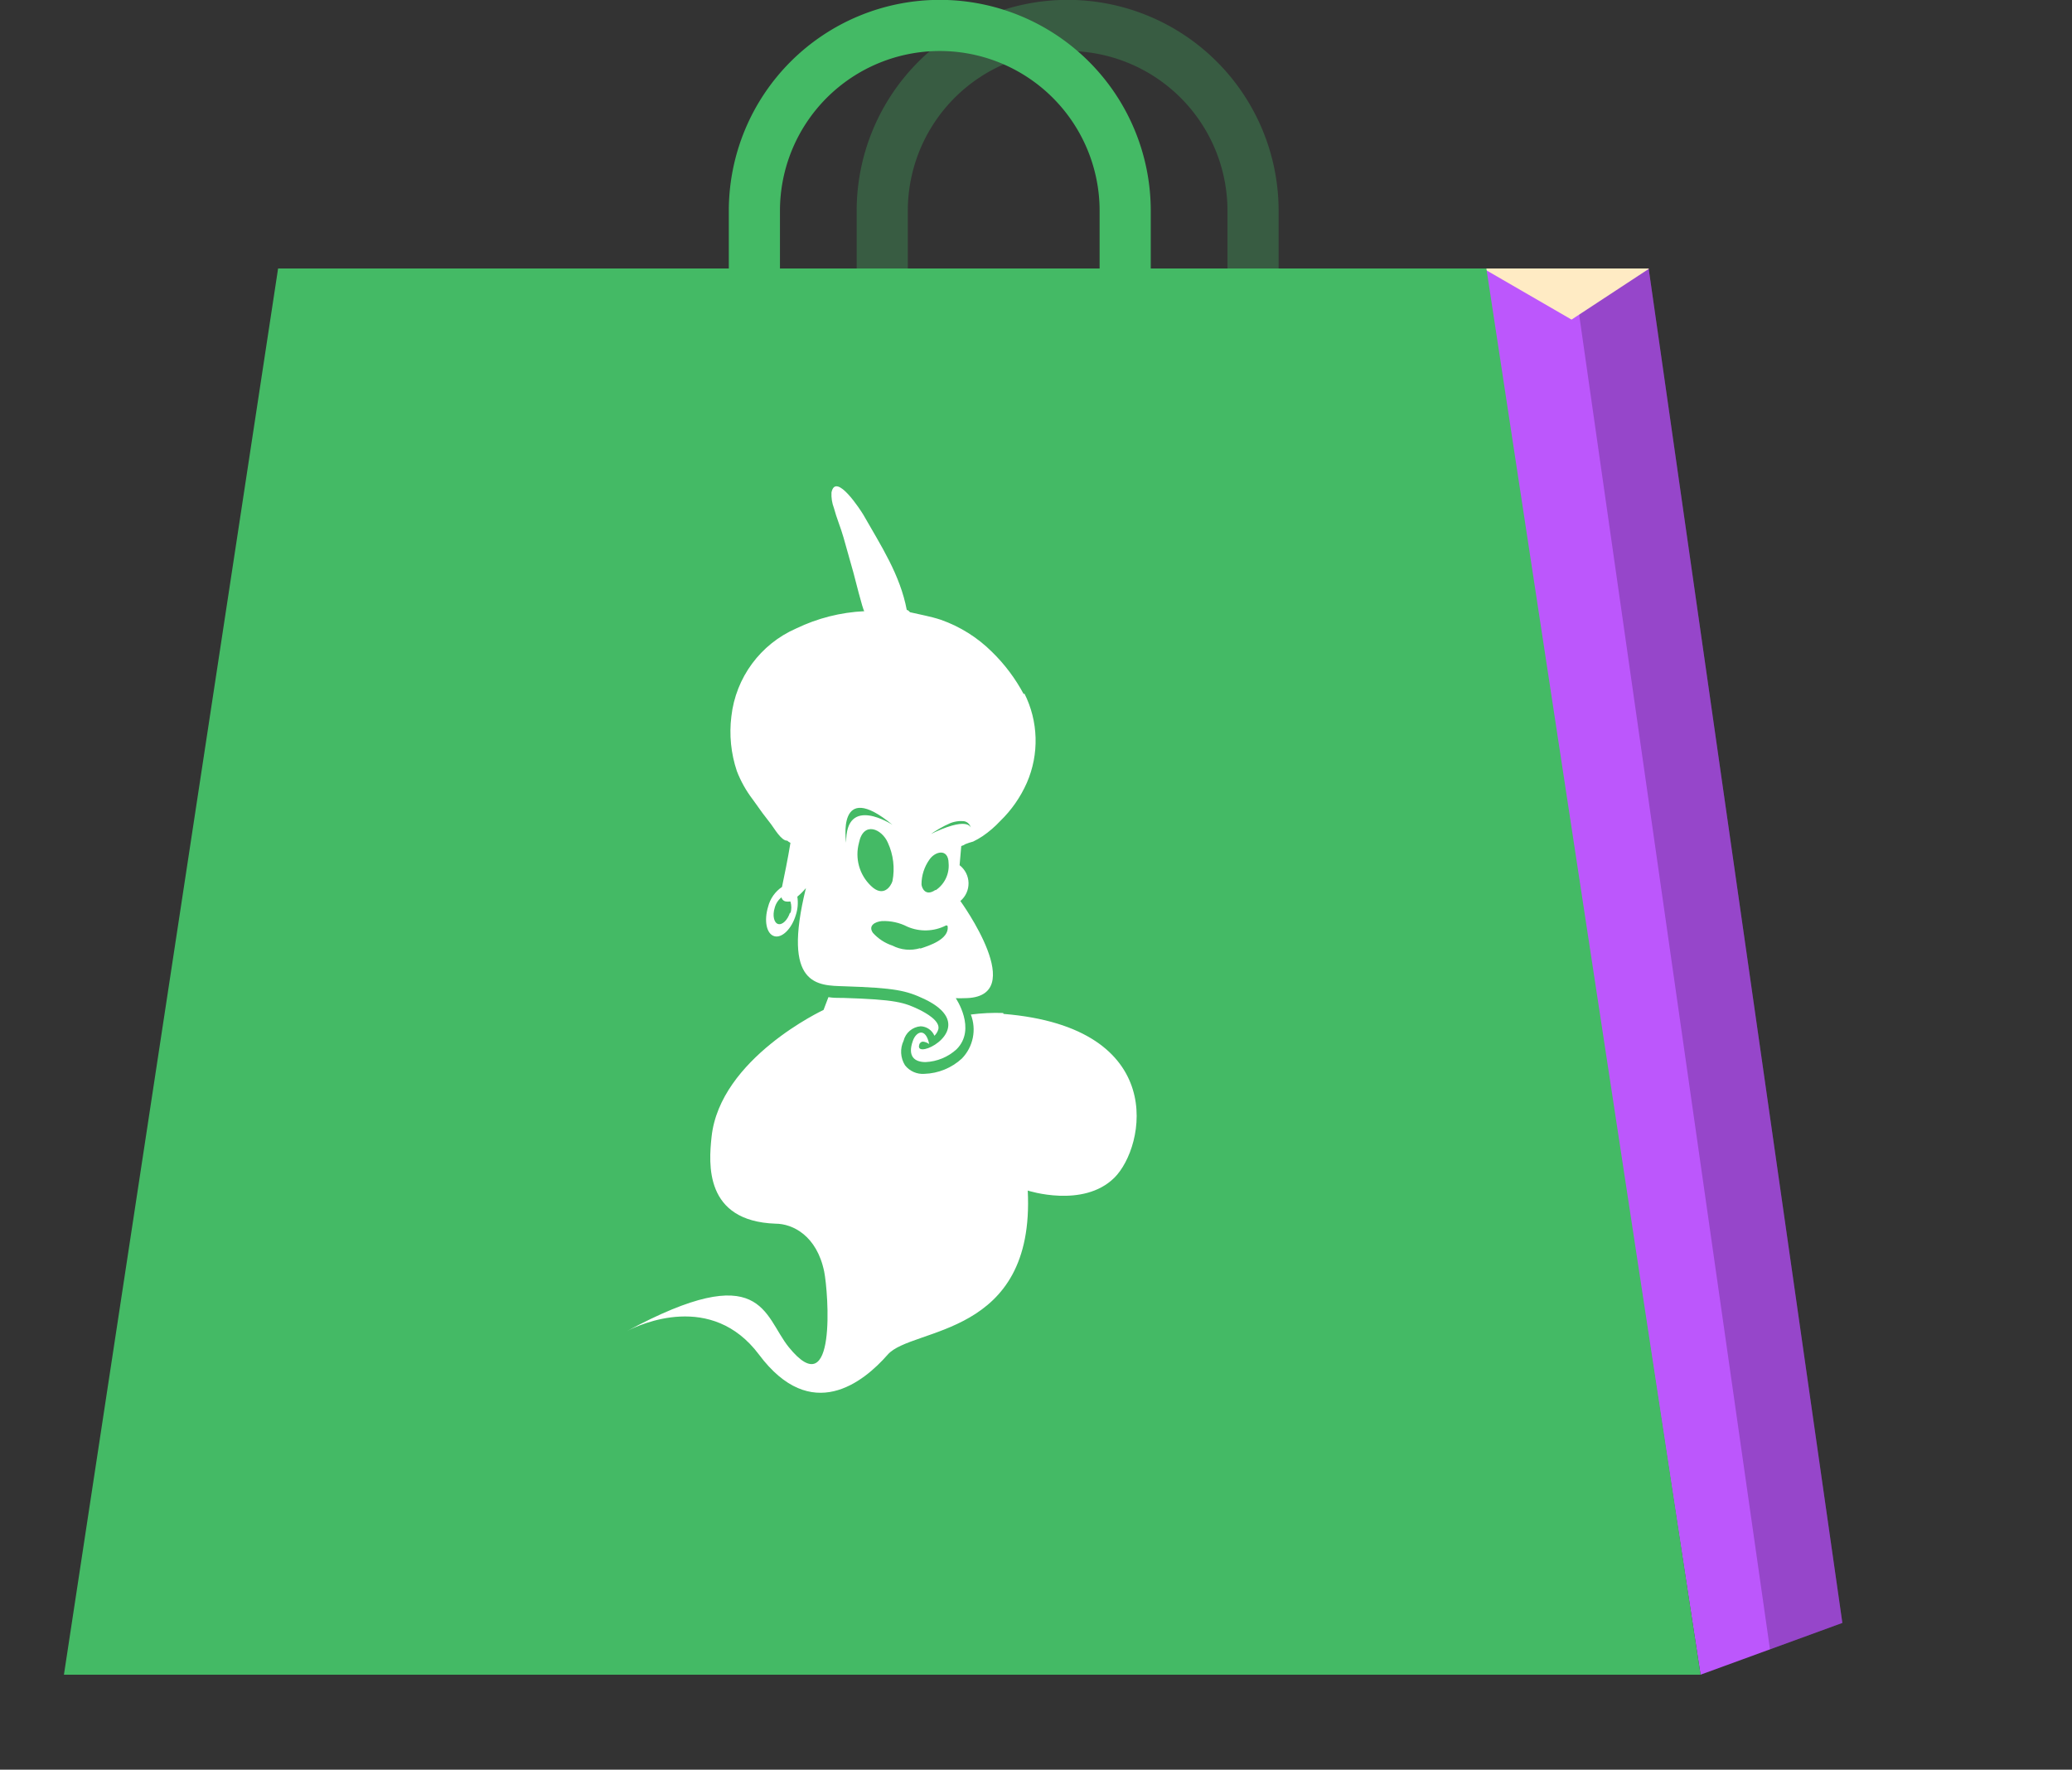 <svg xmlns="http://www.w3.org/2000/svg" xmlns:xlink="http://www.w3.org/1999/xlink" viewBox="0 0 162.05 138.43"><rect x="0" y="0" width="162.05" height="138.43" fill="#333333" stroke="none"/><defs><style>.cls-1,.cls-2,.cls-3,.cls-4{fill:none;}.cls-1{clip-rule:evenodd;}.cls-3,.cls-4{stroke:#44ba65;stroke-miterlimit:10;stroke-width:4px;}.cls-3{opacity:0.3;}.cls-5{clip-path:url(#clip-path);}.cls-6{clip-path:url(#clip-path-2);}.cls-7{isolation:isolate;}.cls-8{clip-path:url(#clip-path-3);}.cls-9{clip-path:url(#clip-path-4);}.cls-10{fill:#bc57fc;}.cls-11{clip-path:url(#clip-path-5);}.cls-12{opacity:0.2;}.cls-13{clip-path:url(#clip-path-7);}.cls-14{fill:#ffebc4;}.cls-15{clip-path:url(#clip-path-9);}.cls-16{fill:#44ba65;}.cls-17{clip-path:url(#clip-path-11);}.cls-18{fill:#fff;}.cls-19{clip-path:url(#clip-path-13);}</style><clipPath id="clip-path" transform="translate(-114 -162)"><polygon class="cls-1" points="230.06 183 242.94 183 258.09 288.95 247 293 230.06 183"/></clipPath><clipPath id="clip-path-2" transform="translate(-114 -162)"><rect class="cls-2" width="375" height="667"/></clipPath><clipPath id="clip-path-3" transform="translate(-114 -162)"><rect class="cls-2" x="225" y="174" width="47" height="124"/></clipPath><clipPath id="clip-path-4" transform="translate(-114 -162)"><rect class="cls-2" x="230" y="183" width="29" height="110"/></clipPath><clipPath id="clip-path-5" transform="translate(-114 -162)"><polygon class="cls-1" points="237.08 183.64 253.06 295.43 271.05 293.38 245.39 174.22 237.08 183.64"/></clipPath><clipPath id="clip-path-7" transform="translate(-114 -162)"><polygon class="cls-1" points="230 183 243 183 236.91 187 230 183"/></clipPath><clipPath id="clip-path-9" transform="translate(-114 -162)"><polygon class="cls-1" points="135.75 183 230.25 183 247 293 119 293 135.75 183"/></clipPath><clipPath id="clip-path-11" transform="translate(-114 -162)"><path class="cls-1" d="M192.46,241.24a15.38,15.38,0,0,0-2.53.12,3.26,3.26,0,0,1-.7,3.44A4.54,4.54,0,0,1,186.3,246a1.76,1.76,0,0,1-1.52-.67,2,2,0,0,1-.11-1.92,1.49,1.49,0,0,1,1.33-1.13,1.21,1.21,0,0,1,1.08.74,1.12,1.12,0,0,0,.31-.52c.14-.66-1-1.27-1.45-1.5-1.24-.6-1.88-.81-6-.94h-.15c-.3,0-.64,0-1-.06l-.38,1s-8.11,3.78-8.76,9.94c-.22,2.08-.58,6.58,5,6.78,1.34,0,3.23.93,3.81,3.75.32,1.6,1,10.56-2.77,5.91-2-2.48-2-7-12.67-1.25,1.05-.55,6.64-3.11,10.34,1.83,4.09,5.47,8.17,2.17,10.07,0s11.53-1.3,10.95-12.83c0,0,4.33,1.41,6.77-1s4.3-11.76-8.67-12.82"/></clipPath><clipPath id="clip-path-13" transform="translate(-114 -162)"><path class="cls-1" d="M194.07,216.31a13.47,13.47,0,0,0-2.49-3.32,10.71,10.71,0,0,0-4-2.51c-.78-.26-1.61-.4-2.41-.59a.88.88,0,0,0-.19-.17l-.06,0c-.52-2.75-2-5-3.39-7.44-.2-.34-2.17-3.4-2.5-1.76a3,3,0,0,0,.19,1.22c.21.79.53,1.52.75,2.3l.78,2.77c.06.2.75,3,.85,3a13.78,13.78,0,0,0-5.33,1.35,8.55,8.55,0,0,0-5.07,6.88,9.7,9.7,0,0,0,.43,4.28,9,9,0,0,0,1.23,2.2l.13.18q.63.91,1.32,1.78c.23.3.81,1.31,1.26,1.28h0a1,1,0,0,0,.25.17c-.2,1.25-.5,2.67-.66,3.45a2.66,2.66,0,0,0-1.09,1.56c-.33,1.09-.12,2.11.48,2.29s1.36-.56,1.69-1.65a3.11,3.11,0,0,0,.12-1.44,5,5,0,0,0,.67-.67c-1.9,7.72.93,7.61,3,7.68,4,.13,4.84.33,6.27,1,3.77,1.81.83,3.93-.14,3.93-.22,0-.34-.1-.27-.34a.31.31,0,0,1,.31-.26,1,1,0,0,1,.47.19c-.13-.64-.38-.9-.63-.9s-.52.27-.65.66c-.43,1.21.14,1.65,1,1.65a3.85,3.85,0,0,0,2.42-1c1.59-1.59-.06-4-.06-4a6.46,6.46,0,0,0,.67,0c5.21,0-.31-7.6-.31-7.6a1.8,1.8,0,0,0-.06-2.8l.13-1.5a1.06,1.06,0,0,0,.32-.15,5.54,5.54,0,0,1,.61-.2,6.16,6.16,0,0,0,.75-.43,8.15,8.15,0,0,0,1.36-1.17,9.5,9.5,0,0,0,2.09-3,8.23,8.23,0,0,0-.2-7m-18.32,17.14c-.19.6-.6,1-.93.91s-.46-.67-.27-1.27a1.56,1.56,0,0,1,.53-.82.41.41,0,0,0,.39.33.66.66,0,0,0,.22,0l.09,0a1.6,1.6,0,0,1,0,.93m4.36-5.53s-.81-5.06,3.62-1.4c0,0-3.68-2.41-3.62,1.4m1,0c.36-1.73,1.8-1.07,2.26,0a4.94,4.94,0,0,1,.36,3c-.12.41-.72,1.33-1.7.36a3.41,3.41,0,0,1-.92-3.35m4.78,8.24a2.9,2.9,0,0,1-2.16-.2,3.55,3.55,0,0,1-1.53-1c-.39-.56.16-.87.7-.92a4,4,0,0,1,2,.44,3.54,3.54,0,0,0,3-.09.1.1,0,0,1,.15.08c.1,1-1.44,1.49-2.14,1.72m1.17-4.58c-.77.53-1.06-.16-1.08-.44a3.35,3.35,0,0,1,.62-1.94c.44-.65,1.48-.91,1.5.28a2.31,2.31,0,0,1-1,2.11m-.58-4.25a8.9,8.9,0,0,1,1.73-1h0a2.48,2.48,0,0,1,.67-.15h.22a.65.65,0,0,1,.7.55h0c0-.06-.22-1-3.33.56"/></clipPath></defs><title>download_bag</title><g id="Layer_2" data-name="Layer 2"><g id="Layer_1-2" data-name="Layer 1"><path class="cls-3" d="M183,178.49a14.5,14.5,0,0,1,29,0v8a14.5,14.5,0,0,1-29,0Z" transform="translate(-114 -162)"/><path class="cls-4" d="M173,178.49a14.5,14.5,0,0,1,29,0v8a14.5,14.5,0,0,1-29,0Z" transform="translate(-114 -162)"/><g class="cls-5"><g class="cls-6"><g class="cls-7"><g class="cls-8"><g class="cls-9"><rect class="cls-10" x="111.05" y="16" width="38.04" height="120"/></g><g class="cls-11"><g class="cls-9"><rect class="cls-12" x="118.08" y="7.22" width="43.97" height="131.21"/></g></g><g class="cls-13"><g class="cls-9"><rect class="cls-14" x="111" y="16" width="23" height="14"/></g></g></g></g></g></g><g class="cls-15"><g class="cls-6"><rect class="cls-16" y="16" width="138" height="120"/></g></g><g class="cls-17"><g class="cls-6"><rect class="cls-18" x="44" y="73" width="49.83" height="40.9"/></g></g><g class="cls-19"><g class="cls-6"><rect class="cls-18" x="52.1" y="33" width="33.85" height="55.09"/></g></g></g></g></svg>